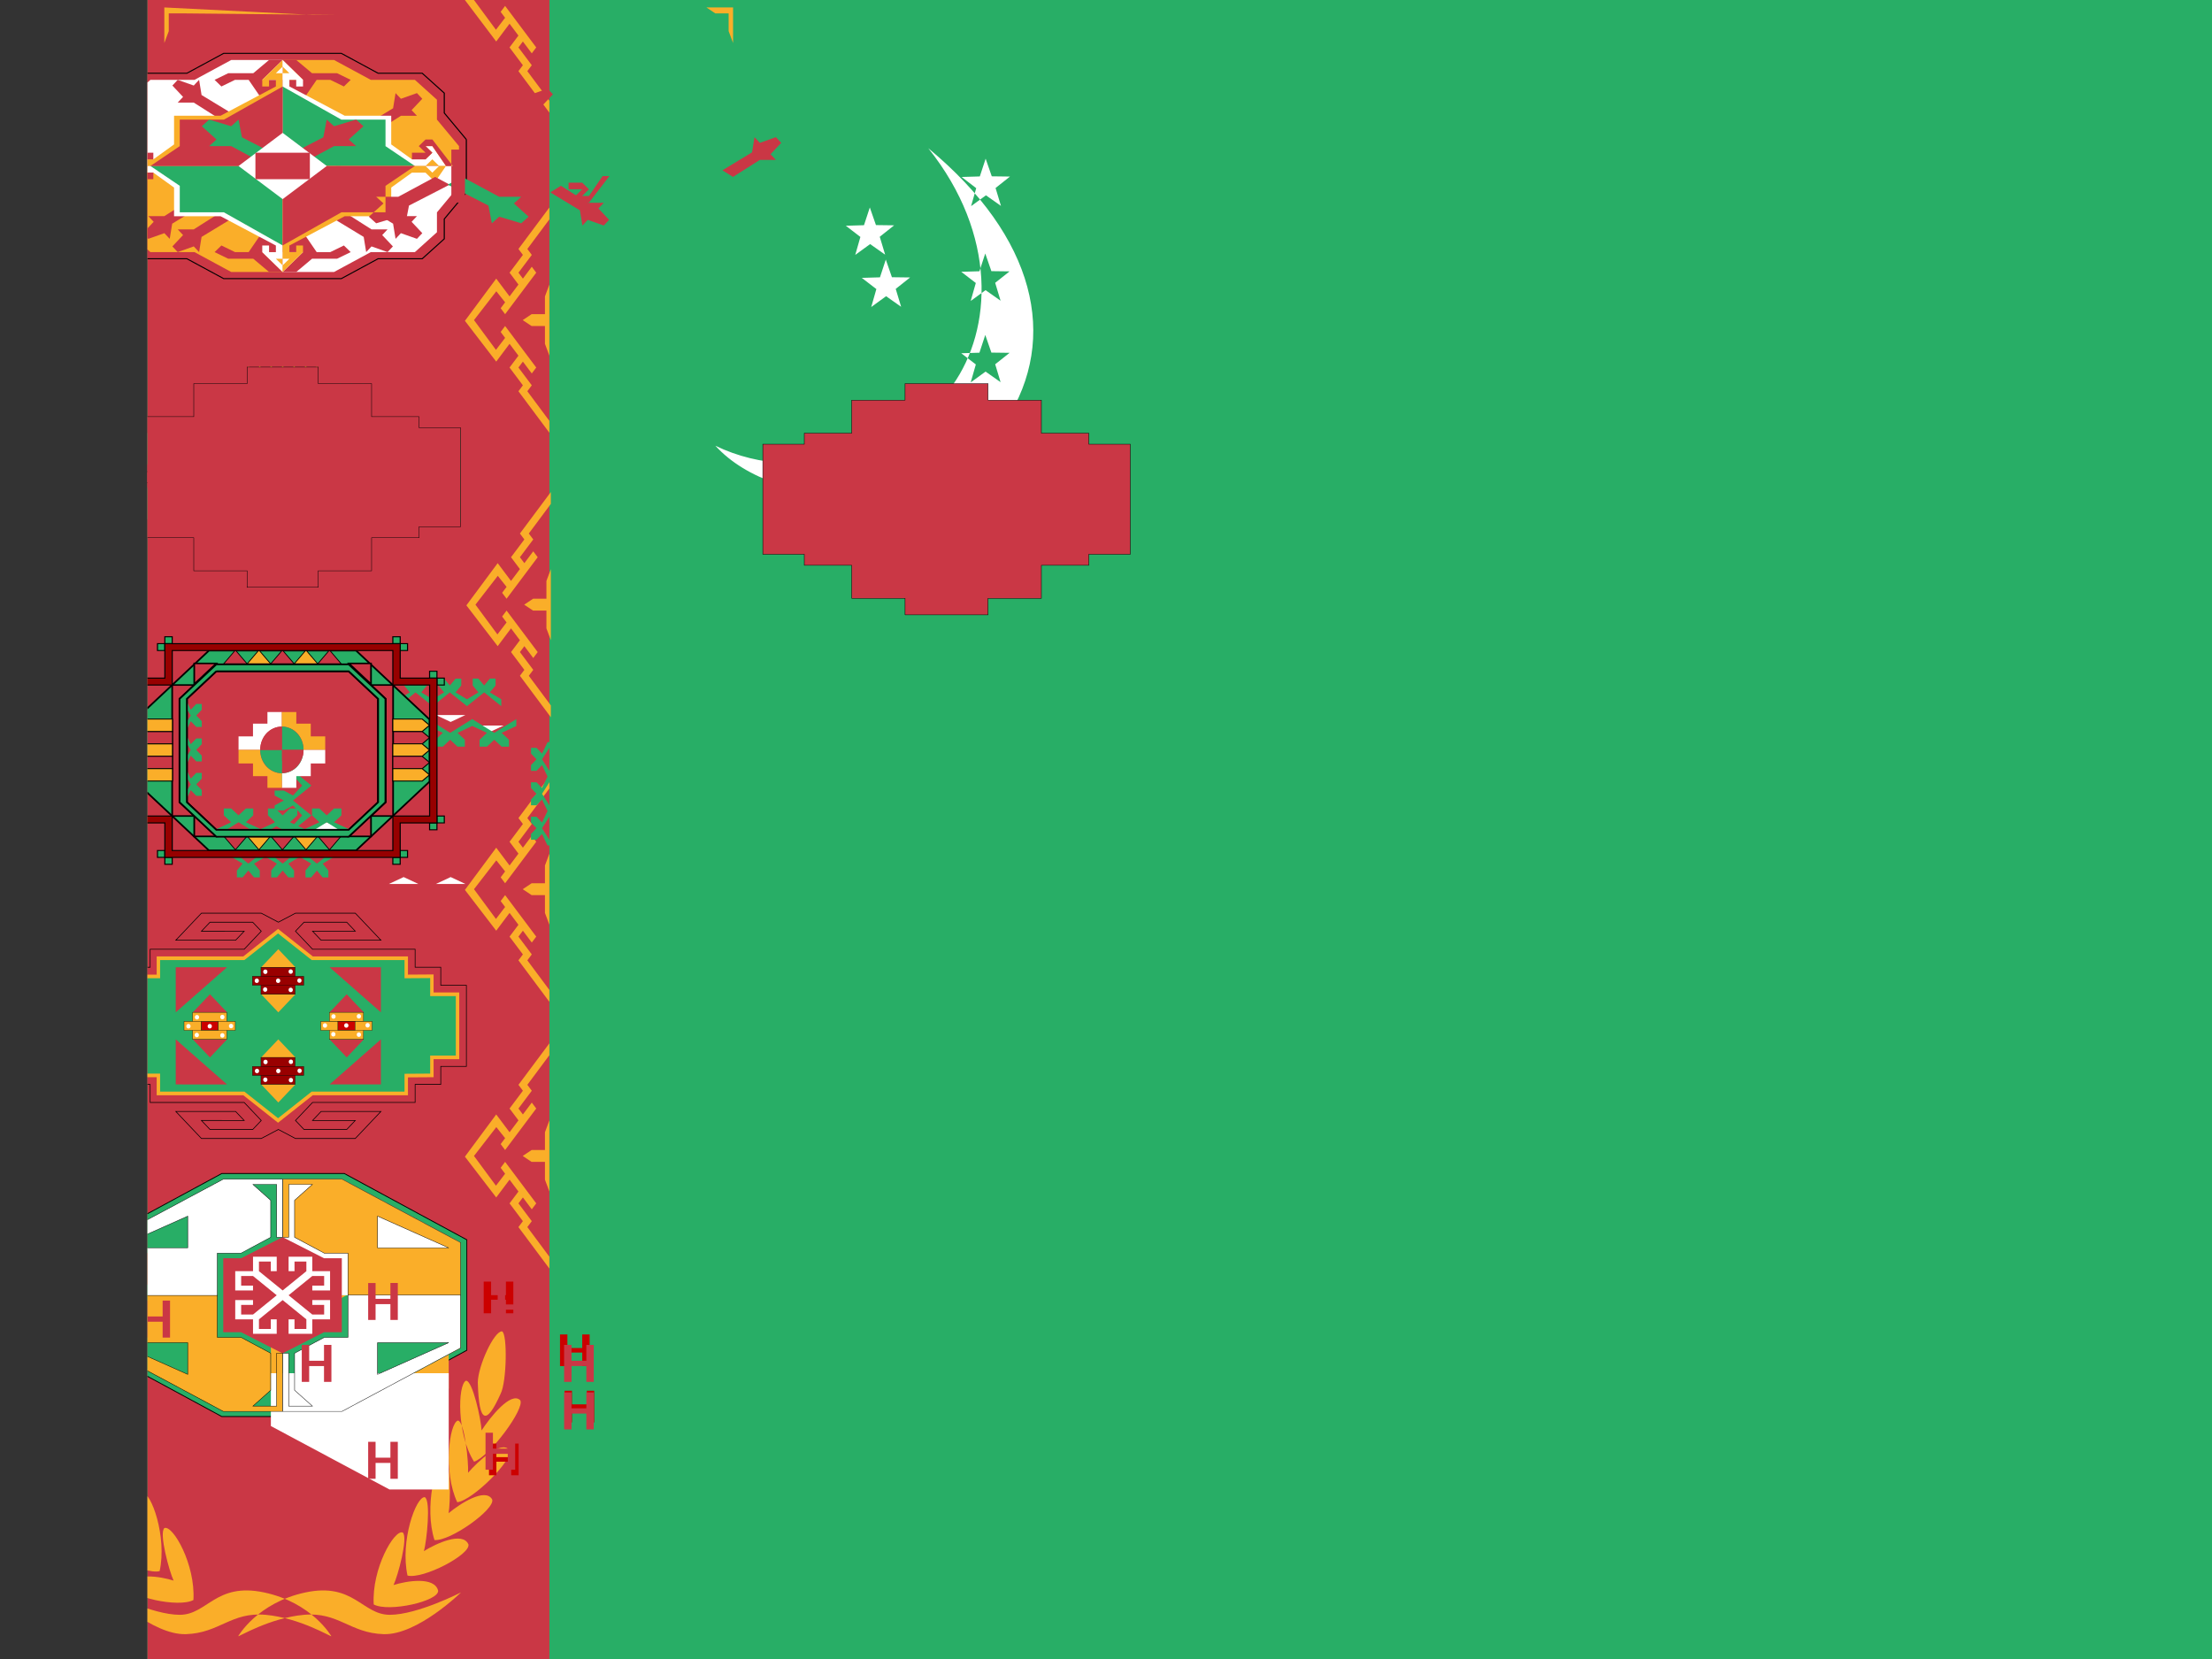 <svg xmlns="http://www.w3.org/2000/svg" height="480" width="640" viewBox="0 0 640 480"><rect x="0" y="0" width="640" height="480" fill="#333333" stroke="none"/><defs><clipPath id="a"><path fill-opacity=".67" d="M42.666 0h682.67v512H42.666z"/></clipPath></defs><g fill-rule="evenodd" clip-path="url(#a)"><path fill="#28ae66" d="M-40 0h720.384v480.256H-40z"/><g fill="#fff"><path d="M206.98 128.97c26.17 12.618 57.332-.06 68.605-17.482 11.56-16.258 12.98-43.558-7.005-68.605 31.02 25.724 37.876 54.885 22.444 78.898-20.584 27.44-66.248 26.646-84.043 7.19zM253.44 65.126l5.265.068-4.167 3.31 1.562 5.177-4.345-3.06-4.303 3.132 1.485-5.2-4.22-3.238 5.262-.157 1.687-5.133zm33.4 36.893l5.268.066-4.168 3.31 1.562 5.177-4.346-3.06-4.302 3.13 1.485-5.198-4.22-3.238 5.26-.157 1.69-5.135zm-.003-23.567l5.266.067-4.168 3.31 1.563 5.178-4.346-3.06-4.303 3.13 1.484-5.2-4.22-3.237 5.262-.156 1.69-5.135zm.113-27.435l5.266.068-4.168 3.31 1.563 5.177-4.345-3.06-4.302 3.13 1.485-5.198-4.22-3.24 5.262-.155 1.688-5.135zM258.06 80.21l5.268.067-4.168 3.308 1.563 5.178-4.346-3.06-4.303 3.13 1.485-5.198-4.22-3.24 5.26-.155 1.69-5.134z"/></g><path fill="#ca3745" d="M4.594 0H158.96v480.24H4.593z"/><g fill="#faae29"><path d="M4.594 125.205v-3.43l6.382-8.576-1.286-1.716 3.86-5.146-1.287-1.714-2.573 3.43-1.287-1.716 9.004-12.006 1.286 1.716-1.285 1.715 2.65 3.465 6.354-8.61-6.46-8.345-2.545 3.198 1.286 1.718-1.285 1.715-9.004-12.007L9.69 77.18l2.573 3.432 1.285-1.716L9.69 73.75l1.286-1.714-6.382-8.576v-3.43l8.955 12.006-1.287 1.714 3.858 5.146-2.57 3.43 2.57 3.43 3.86-5.144 9.056 12.21-9.056 11.802-3.86-5.146-2.57 3.43 2.57 3.43-3.857 5.146 1.285 1.715-8.954 12.005zM4.593 82.328l1.287 3.43v5.145h3.86l2.572 1.715-2.573 1.716H5.88v5.145l-1.287 3.43V82.327z"/></g><g fill="#faae29"><path d="M4.594 207.532v-3.43l6.382-8.576-1.286-1.715 3.86-5.144-1.287-1.715-2.573 3.43-1.287-1.714 9.004-12.007 1.286 1.715-1.285 1.715 2.65 3.465 6.354-8.61-6.46-8.345-2.545 3.2 1.286 1.714-1.285 1.715-9.004-12.007 1.285-1.715 2.573 3.43 1.285-1.715-3.858-5.145 1.286-1.715-6.382-8.576v-3.43l8.955 12.006-1.287 1.715 3.858 5.145-2.57 3.43 2.57 3.43 3.86-5.144 9.056 12.21-9.056 11.8-3.86-5.145-2.57 3.43 2.57 3.43-3.857 5.146 1.285 1.716-8.954 12.006zM4.593 164.655l1.287 3.43v5.145h3.86l2.572 1.716-2.573 1.715H5.88v5.146l-1.287 3.43v-20.58z"/></g><g fill="#faae29"><path d="M4.595 289.86v-3.43l6.382-8.576-1.286-1.714 3.86-5.146-1.287-1.715-2.572 3.428-1.286-1.714 9.004-12.007 1.286 1.716-1.285 1.716 2.65 3.464 6.353-8.61-6.46-8.347-2.545 3.2 1.286 1.715-1.285 1.715-9.005-12.006 1.285-1.714 2.573 3.43 1.286-1.714-3.86-5.146 1.287-1.715-6.382-8.575v-3.43l8.954 12.006-1.287 1.716 3.86 5.146-2.574 3.43 2.572 3.43 3.86-5.146 9.055 12.21-9.056 11.803-3.858-5.147-2.573 3.43 2.572 3.43-3.86 5.147 1.287 1.714-8.955 12.007zM4.594 246.983l1.287 3.43v5.145h3.86l2.573 1.716-2.573 1.714H5.88v5.146l-1.286 3.43v-20.58z"/></g><g fill="#faae29"><path d="M4.595 367.04v-3.43l6.382-8.577-1.286-1.715 3.86-5.146-1.287-1.714-2.572 3.43-1.286-1.716 9.004-12.006 1.286 1.716-1.285 1.715 2.65 3.465 6.353-8.61-6.46-8.346-2.545 3.2 1.286 1.715-1.285 1.716-9.005-12.007 1.285-1.715 2.573 3.43 1.286-1.715-3.86-5.146 1.287-1.714-6.382-8.576v-3.43l8.954 12.006-1.287 1.714 3.86 5.146-2.574 3.43 2.572 3.43 3.86-5.145 9.055 12.21-9.056 11.803-3.858-5.146-2.573 3.43 2.572 3.43-3.86 5.146 1.287 1.715-8.955 12.006zM4.594 324.162l1.287 3.43v5.145h3.86l2.573 1.716-2.573 1.714H5.88v5.146l-1.286 3.43v-20.58z"/></g><g fill="#faae29"><path d="M158.955 125.205v-3.43l-6.38-8.576 1.286-1.716-3.858-5.146 1.285-1.714 2.574 3.43 1.287-1.716-9.005-12.006-1.285 1.716 1.285 1.715-2.65 3.465-6.354-8.61 6.46-8.345 2.544 3.198-1.285 1.718 1.285 1.715 9.005-12.007-1.286-1.715-2.572 3.432-1.286-1.716 3.86-5.146-1.288-1.714 6.38-8.576v-3.43l-8.952 12.006 1.285 1.714-3.858 5.146 2.572 3.43-2.573 3.43-3.86-5.144-9.055 12.21 9.054 11.802 3.86-5.146 2.572 3.43-2.573 3.43 3.858 5.146-1.286 1.715 8.953 12.005zM158.956 82.328l-1.286 3.43v5.145h-3.86l-2.57 1.715 2.57 1.716h3.86v5.145l1.286 3.43V82.327z"/></g><g fill="#faae29"><path d="M159.38 207.532v-3.43l-6.38-8.575 1.287-1.715-3.86-5.145 1.287-1.715 2.573 3.43 1.286-1.715-9.005-12.007-1.285 1.716 1.285 1.715-2.65 3.466-6.354-8.61 6.46-8.345 2.545 3.2-1.288 1.715 1.287 1.715 9.004-12.007-1.287-1.714-2.573 3.43-1.286-1.717 3.86-5.144-1.288-1.716 6.38-8.576v-3.43l-8.952 12.006 1.286 1.715-3.86 5.144 2.574 3.43-2.573 3.43-3.86-5.144-9.054 12.21 9.056 11.802 3.86-5.146 2.572 3.43-2.573 3.43 3.86 5.146-1.287 1.715 8.953 12.006zM159.382 164.657l-1.286 3.43v5.144h-3.86l-2.572 1.717 2.573 1.715h3.86v5.145l1.285 3.43v-20.58z"/></g><g fill="#faae29"><path d="M158.955 289.86v-3.43l-6.38-8.576 1.286-1.714-3.858-5.146 1.285-1.715 2.574 3.428 1.287-1.714-9.005-12.007-1.285 1.716 1.285 1.716-2.65 3.464-6.354-8.61 6.46-8.347 2.544 3.2-1.285 1.715 1.285 1.715 9.005-12.006-1.286-1.714-2.572 3.43-1.286-1.714 3.86-5.146-1.288-1.715 6.38-8.575v-3.43l-8.952 12.006 1.285 1.716-3.858 5.146 2.572 3.43-2.573 3.43-3.86-5.146-9.055 12.21 9.054 11.803 3.86-5.147 2.572 3.43-2.573 3.43 3.858 5.147-1.286 1.714 8.953 12.007zM158.956 246.983l-1.286 3.43v5.145h-3.86l-2.57 1.716 2.57 1.714h3.86v5.146l1.286 3.43v-20.58z"/></g><g fill="#faae29"><path d="M158.955 367.04v-3.43l-6.38-8.577 1.286-1.715-3.858-5.146 1.285-1.714 2.574 3.43 1.287-1.716-9.005-12.006-1.285 1.716 1.285 1.715-2.65 3.465-6.354-8.61 6.46-8.346 2.544 3.2-1.285 1.715 1.285 1.716 9.005-12.007-1.286-1.715-2.572 3.43-1.286-1.715 3.86-5.146-1.288-1.714 6.38-8.576v-3.43l-8.952 12.006 1.285 1.714-3.858 5.146 2.572 3.43-2.573 3.43-3.86-5.145-9.055 12.21 9.054 11.803 3.86-5.146 2.572 3.43-2.573 3.43 3.858 5.146-1.286 1.715 8.953 12.006zM158.956 324.162l-1.286 3.43v5.145h-3.86l-2.57 1.716 2.57 1.714h3.86v5.146l1.286 3.43v-20.58z"/></g><path d="M4.597 32.586v-3.43l6.38-8.575-1.285-1.714 3.86-5.146-1.287-1.714-2.573 3.43-1.286-1.715L17.41 1.716l1.286 1.715-1.285 1.716 2.652 3.465L26.415 0h2.624l-9.057 12.006-3.86-5.145-2.572 3.43 2.574 3.43-3.86 5.147 1.287 1.715-8.953 12.006zM90.493 4.308h7.72L52.69 3.87h-3.86v5.145l-1.286 3.43V2.156zM158.953 32.586v-3.43l-6.382-8.575 1.288-1.714-3.86-5.146 1.287-1.715 2.573 3.43 1.286-1.715-9.004-12.006-1.286 1.715 1.286 1.715-2.652 3.465L137.136 0h-2.625l9.057 12.006 3.86-5.145 2.57 3.43-2.57 3.43 3.858 5.147-1.287 1.715 8.955 12.006zm53.15-30.432h-7.718l2.572 1.715h3.86v5.144l1.286 3.43V2.155zM68.922 473.402s5.538-9.723 19.494-12.67c13.956-2.947 16.393 6.482 24.367 6.482 7.975 0 20.603-6.482 20.603-6.482s-12.628 12.376-22.375 12.08c-9.745-.294-13.07-6.48-23.037-5.597-9.97.884-19.05 6.482-19.05 6.187zM95.865 473.402s-5.538-9.723-19.495-12.67c-13.955-2.947-16.392 6.482-24.367 6.482-7.975 0-20.602-6.482-20.602-6.482s12.628 12.376 22.375 12.08c9.747-.294 13.07-6.48 23.038-5.597 9.97.884 19.05 6.482 19.05 6.187z" fill="#faae29"/><g fill="#faae29"><path d="M50.23 457.316c-1.23-2.573-4.302-13.798-2.664-15.2 2.458-.935 9.01 10.523 8.397 20.813-4.3 2.338-18.84-.937-18.636-3.978 1.024-4.21 9.216-2.804 12.902-1.636zM41.44 447.506c-.803-2.856-2.07-14.684-.25-15.607 2.55-.24 7.187 12.777 4.993 22.676-4.57 1.104-18.29-6.1-17.62-9.02 1.655-3.836 9.452-.21 12.878 1.95zM34.3 436.53c-.543-2.963-.75-14.908 1.14-15.536 2.553.167 6 13.824 2.94 23.307-4.636.374-17.617-8.952-16.692-11.743 1.983-3.55 9.404 1.288 12.613 3.972zM28.67 424.84c-.192-3.038.992-14.882 2.932-15.112 2.503.692 4.32 14.897.195 23.633-4.623-.588-16.364-12.484-15.125-15.05 2.372-3.097 9.14 3.215 12 6.53zM24.756 412.596c.136-3.045 2.584-14.54 4.527-14.394 2.403 1.164 2.672 15.57-2.35 23.424-4.513-1.468-14.85-15.49-13.35-17.792 2.682-2.608 8.7 4.933 11.173 8.762zM25.848 398.663c-.332 12.192-2.548 12.335-6.594 3.323-1.79-3.404-2.01-17.544-.397-18.07 2.332-.05 6.928 10.035 6.992 14.747z"/></g><g fill="#faae29"><path d="M113.864 458.6c1.23-2.573 4.3-13.8 2.662-15.2-2.458-.936-9.01 10.524-8.397 20.813 4.3 2.338 18.84-.936 18.636-3.977-1.024-4.21-9.216-2.805-12.902-1.637zM122.65 448.79c.805-2.856 2.073-14.685.253-15.607-2.55-.238-7.187 12.778-4.994 22.677 4.57 1.104 18.29-6.1 17.62-9.02-1.655-3.837-9.453-.21-12.88 1.95zM129.79 437.813c.545-2.962.752-14.907-1.138-15.535-2.553.166-6 13.824-2.94 23.306 4.636.373 17.618-8.952 16.692-11.744-1.983-3.548-9.403 1.288-12.613 3.973zM135.42 426.124c.195-3.04-.99-14.882-2.93-15.112-2.502.692-4.32 14.897-.195 23.632 4.624-.59 16.364-12.485 15.125-15.05-2.37-3.097-9.14 3.214-12 6.53zM139.336 413.88c-.135-3.044-2.583-14.54-4.528-14.394-2.4 1.163-2.67 15.57 2.353 23.424 4.513-1.468 14.85-15.49 13.348-17.792-2.68-2.61-8.7 4.932-11.172 8.76zM138.244 399.947c.332 12.192 2.55 12.335 6.594 3.323 1.79-3.405 2.01-17.544.397-18.07-2.33-.05-6.927 10.034-6.99 14.747z"/></g><g transform="matrix(.938 0 0 1.187 136.603 -72.259)"><path d="M-3.543 290.55h-5.315v3.543h-5.315v3.543h-21.26l-3.543 3.544 1.77 1.77h8.86l1.77-1.77h-8.857l1.772-1.772h12.4l-5.314 5.315h-12.402l-3.544-1.772-3.543 1.772h-12.402l-5.315-5.316 12.402.002 1.77 1.772-8.857-.002 1.772 1.773h8.858l1.772-1.77-3.544-3.544h-19.488v-3.543h-5.315v-3.543h-5.315v-15.945h5.315v-3.543h5.315v-3.543h19.488l3.544-3.545-1.772-1.77h-8.858l-1.772 1.772 8.858-.002-1.77 1.772-12.403.002 5.315-5.318h12.402l3.543 1.772 3.544-1.772h12.402l5.315 5.315h-12.4l-1.773-1.772h8.858l-1.772-1.77h-8.858l-1.77 1.77 3.542 3.544h21.26v3.542h5.315v3.543h5.315v15.945z" transform="matrix(1.488 0 0 1.24 3.502 -39.474)" stroke="#000" stroke-width=".133" fill="#ca3745"/><path d="M375.59 499.67v24.803h10.63v7.02h10.63v7.086h35.432l14.174 10.63 14.173-10.63h38.975v-7.02l10.63-.068v-7.087h10.63v-24.803h-10.63v-7.086l-10.63.068v-7.155H460.63l-14.174-10.63-14.174 10.63H396.85v7.154h-10.63v7.086h-10.63z" transform="matrix(.744 0 0 .62 -392.03 -6.521)" stroke="#faae29" stroke-width="1.422" fill="#28ae66"/><path d="M-75.6 296.644l-15.822 10.984v-10.984H-75.6zm31.63 0l15.822 10.985v-10.986H-43.97zm-31.63 28.564l-15.822-10.984v10.984H-75.6zm31.635 0l15.82-10.985v10.985h-15.82zm5.276-21.975l-5.272 4.394h10.547l-5.274-4.394zm-42.187 0l-5.273 4.394h10.547l-5.274-4.394zm0 15.39l-5.273-4.395h10.547l-5.274 4.394zm42.19 0l-5.273-4.395h10.547l-5.274 4.394z" fill="#ca3745"/><path d="M-59.787 329.602l-5.273-4.394h10.547l-5.274 4.394zm0-21.97l-5.273-4.394h10.547l-5.274 4.394zm0-15.383l-5.273 4.393h10.547l-5.274-4.394zm0 21.967l-5.273 4.394h10.547l-5.274-4.393z" fill="#faae29"/><path transform="matrix(.744 0 0 .62 -392.03 -6.521)" stroke="#000" stroke-width=".133" fill="#faae29" d="M467.72 506.69h14.173v3.543H467.72z"/><path transform="matrix(.744 0 0 .62 -392.03 -6.521)" stroke="#000" stroke-width=".133" fill="#c00" d="M414.57 510.24h7.087v3.543h-7.087zm56.69 0h7.087v3.543h-7.087z"/><path transform="matrix(.744 0 0 .62 -392.03 -6.521)" stroke="#000" stroke-width=".133" fill="#900" d="M439.37 488.98h14.173v3.543H439.37zm0 7.08h14.173v3.543H439.37zM435.83 492.52h21.26v3.543h-21.26zm3.54 31.89h14.173v3.543H439.37zm0 7.09h14.173v3.543H439.37zM435.83 527.95h21.26v3.543h-21.26z"/><path transform="matrix(.744 0 0 .62 -392.03 -6.521)" stroke="#000" stroke-width=".133" fill="#faae29" d="M467.72 513.78h14.173v3.543H467.72zm-56.7-7.09h14.173v3.543H411.02zm0 7.09h14.173v3.543H411.02zM407.48 510.24h7.087v3.543h-7.087zm14.17 0h7.087v3.543h-7.087zm42.52 0h7.087v3.543h-7.087zm14.18 0h7.087v3.543h-7.087z"/><ellipse fill="#fff" transform="matrix(.744 0 0 .62 -374.14 -38.912)" cx="413.68" rx=".886" cy="581.99" ry=".886"/><ellipse fill="#fff" transform="matrix(.744 0 0 .62 -367.57 -38.912)" cx="413.68" rx=".886" cy="581.99" ry=".886"/><ellipse fill="#fff" transform="matrix(.744 0 0 .62 -361 -38.958)" cx="413.68" rx=".886" cy="581.99" ry=".886"/><ellipse fill="#fff" transform="matrix(.744 0 0 .62 -371.51 -41.102)" cx="413.68" rx=".886" cy="581.99" ry=".886"/><ellipse fill="#fff" transform="matrix(.744 0 0 .62 -363.68 -41.148)" cx="413.68" rx=".886" cy="581.99" ry=".886"/><ellipse fill="#fff" transform="matrix(.744 0 0 .62 -371.57 -36.768)" cx="413.68" rx=".886" cy="581.99" ry=".886"/><ellipse fill="#fff" transform="matrix(.744 0 0 .62 -363.68 -36.677)" cx="413.68" rx=".886" cy="581.99" ry=".886"/><ellipse fill="#fff" transform="matrix(.744 0 0 .62 -353.17 -49.999)" cx="413.68" rx=".886" cy="581.99" ry=".886"/><ellipse fill="#fff" transform="matrix(.744 0 0 .62 -346.59 -49.999)" cx="413.68" rx=".886" cy="581.99" ry=".886"/><ellipse fill="#fff" transform="matrix(.744 0 0 .62 -340.02 -50.045)" cx="413.68" rx=".886" cy="581.99" ry=".886"/><ellipse fill="#fff" transform="matrix(.744 0 0 .62 -350.54 -52.189)" cx="413.68" rx=".886" cy="581.99" ry=".886"/><ellipse fill="#fff" transform="matrix(.744 0 0 .62 -342.71 -52.235)" cx="413.68" rx=".886" cy="581.99" ry=".886"/><ellipse fill="#fff" transform="matrix(.744 0 0 .62 -350.59 -47.855)" cx="413.68" rx=".886" cy="581.99" ry=".886"/><ellipse fill="#fff" transform="matrix(.744 0 0 .62 -342.71 -47.764)" cx="413.68" rx=".886" cy="581.99" ry=".886"/><ellipse fill="#fff" transform="matrix(.744 0 0 .62 -374.2 -60.904)" cx="413.68" rx=".886" cy="581.99" ry=".886"/><ellipse fill="#fff" transform="matrix(.744 0 0 .62 -367.62 -60.904)" cx="413.68" rx=".886" cy="581.99" ry=".886"/><ellipse fill="#fff" transform="matrix(.744 0 0 .62 -361.05 -60.949)" cx="413.68" rx=".886" cy="581.99" ry=".886"/><ellipse fill="#fff" transform="matrix(.744 0 0 .62 -371.57 -63.094)" cx="413.68" rx=".886" cy="581.99" ry=".886"/><ellipse fill="#fff" transform="matrix(.744 0 0 .62 -363.74 -63.139)" cx="413.68" rx=".886" cy="581.99" ry=".886"/><ellipse fill="#fff" transform="matrix(.744 0 0 .62 -371.62 -58.759)" cx="413.68" rx=".886" cy="581.99" ry=".886"/><ellipse fill="#fff" transform="matrix(.744 0 0 .62 -363.74 -58.668)" cx="413.68" rx=".886" cy="581.99" ry=".886"/><ellipse fill="#fff" transform="matrix(.744 0 0 .62 -395.28 -49.817)" cx="413.68" rx=".886" cy="581.99" ry=".886"/><ellipse fill="#fff" transform="matrix(.744 0 0 .62 -388.71 -49.817)" cx="413.68" rx=".886" cy="581.99" ry=".886"/><ellipse fill="#fff" transform="matrix(.744 0 0 .62 -382.14 -49.862)" cx="413.68" rx=".886" cy="581.99" ry=".886"/><ellipse fill="#fff" transform="matrix(.744 0 0 .62 -392.65 -52.007)" cx="413.68" rx=".886" cy="581.99" ry=".886"/><ellipse fill="#fff" transform="matrix(.744 0 0 .62 -384.82 -52.052)" cx="413.68" rx=".886" cy="581.99" ry=".886"/><ellipse fill="#fff" transform="matrix(.744 0 0 .62 -392.71 -47.672)" cx="413.68" rx=".886" cy="581.99" ry=".886"/><ellipse fill="#fff" transform="matrix(.744 0 0 .62 -384.82 -47.581)" cx="413.68" rx=".886" cy="581.99" ry=".886"/></g><path d="M90.284 239.898l4.253-1.993 4.254 1.993h-8.506zm35.85 15.857l4.254-1.993 4.253 1.993h-8.506zm-13.604 0l4.254-1.993 4.253 1.993h-8.507zm24.678-45.84l4.254 1.993 4.254-1.993h-8.508zm-11.074-3.03l4.254 1.993 4.253-1.993h-8.506zm-13.604 0l4.254 1.993 4.253-1.993h-8.507z" fill="#fff"/><path d="M86.738 245.88l-4.962 3.987-4.964-3.986-4.962 3.987-4.962-3.986v1.993l3.307 1.995-1.653 1.993v1.994h1.653l1.655-1.993 1.654 1.994h1.654v-1.993l-1.654-1.992 3.308-1.994 3.31 1.994-1.655 1.993v1.994h1.654l1.655-1.993 1.654 1.994h1.653v-1.993l-1.654-1.992 3.308-1.994 3.308 1.993-1.654 1.994v1.994h1.654l1.654-1.993 1.655 1.994h1.654v-1.993l-1.655-1.993 3.308-1.994v-1.992l-4.962 3.987-4.962-3.986zm48.378-41.562l-4.962-3.986-4.964 3.986-4.962-3.986-4.962 3.986v-1.992l3.308-1.995-1.654-1.99v-1.995h1.654l1.654 1.994 1.654-1.995h1.654v1.994l-1.654 1.99 3.308 1.995 3.31-1.994-1.655-1.99v-1.995h1.654l1.653 1.994 1.654-1.995h1.654v1.994l-1.653 1.99 3.31 1.995 3.307-1.993-1.654-1.993v-1.995h1.654l1.655 1.994 1.653-1.995h1.654v1.994l-1.654 1.992 3.308 1.994v1.992l-4.96-3.986-4.964 3.986zm37.587 29.406l5.317-4.32-5.318-4.318 5.318-4.32-5.318-4.317h2.658l2.66 2.878 2.657-1.44h2.66v1.44l-2.66 1.44 2.66 1.44v1.44h-2.66l-2.657-1.44-2.66 2.88 2.66 2.878 2.657-1.44h2.66v1.44l-2.66 1.44 2.66 1.44v1.44h-2.66l-2.657-1.44-2.66 2.88 2.658 2.878 2.66-1.44h2.658v1.44l-2.66 1.44 2.66 1.44v1.44h-2.66l-2.658-1.44-2.658 2.88h-2.657l5.315-4.32-5.315-4.32zm-82.61 2.196l-5.317-4.32 5.318-4.318-5.318-4.32 5.318-4.317h-2.658l-2.66 2.88-2.657-1.44h-2.66v1.44l2.66 1.438-2.66 1.44v1.44h2.66l2.656-1.44 2.66 2.88-2.66 2.88-2.657-1.44h-2.66v1.44l2.66 1.438-2.66 1.44v1.44h2.66l2.656-1.44 2.66 2.88-2.658 2.88-2.66-1.44h-2.66v1.44l2.66 1.44-2.66 1.44v1.44h2.66l2.66-1.44 2.658 2.88h2.658l-5.316-4.32 5.316-4.32z" fill="#28ae66"/><path transform="matrix(1.201 0 0 1.126 158.34 -5.284)" stroke="#000" stroke-width=".267" fill="#28ae66" d="M-26.575 214.37h1.772v1.772h-1.772zM-28.346 216.14h1.772v1.772h-1.772zm-8.86 8.86h1.773v1.772h-1.772zm1.773-1.77h1.772v1.772h-1.773zm-58.465 0h1.772v1.772h-1.772zm-8.862-8.86h1.772v1.772h-1.772zm1.78 1.77h1.772v1.772h-1.772zm0-38.97h1.772v1.772h-1.772zm-1.78 1.77h1.772v1.772h-1.772zm10.634-10.63h1.772v1.772h-1.772zM-93.898 170.08h1.772v1.772h-1.772zm56.693-1.77h1.772v1.772h-1.772zm1.772 1.77h1.772v1.772h-1.773zm7.087 7.09h1.772v1.772h-1.772zM-26.575 178.94h1.772v1.772h-1.772zM-92.125 225h1.77v1.772h-1.77z"/><path d="M75.287 216.973h-6.27v-3.92l4.18.003v-3.674h4.18v-3.373h4.18v4.215c-3.46 0-6.27 2.858-6.27 6.748z" fill="#fff"/><path d="M87.825 216.973h6.27v-3.92l-4.18.003v-3.674h-4.18v-3.373h-4.18v4.215c3.46 0 6.27 2.858 6.27 6.748z" fill="#faae29"/><path d="M87.825 216.973h6.27v3.918h-4.18v3.672h-4.18v3.374h-4.18v-4.217c3.46 0 6.27-2.858 6.27-6.747z" fill="#fff"/><path d="M75.287 216.973h-6.27v3.918h4.18v3.672h4.18v3.374h4.18v-4.217c-3.46 0-6.27-2.858-6.27-6.747z" fill="#faae29"/><path d="M87.824 216.975h-6.27v-6.747c3.462 0 6.27 3.023 6.27 6.747z" fill="#28ae66"/><path d="M87.824 216.97h-6.27v6.746c3.462 0 6.27-3.022 6.27-6.746z" fill="#ca3745"/><path d="M75.288 216.97h6.27v6.746c-3.462 0-6.27-3.022-6.27-6.746z" fill="#28ae66"/><path d="M75.288 216.975h6.27v-6.747c-3.462 0-6.27 3.023-6.27 6.747z" fill="#ca3745"/><path d="M88.156 241.888l-6.38-3.988-6.38 3.987-6.38-3.987-6.38 3.987v-1.993l4.253-1.994-2.13-1.993v-1.993h2.13l2.125 1.993 2.127-1.993h2.127v1.993L71.14 237.9l4.254 1.993 4.253-1.993-2.128-1.993v-1.993h2.127l2.126 1.993 2.126-1.993h2.128v1.993l-2.128 1.993 4.254 1.993 4.254-1.992-2.126-1.993v-1.993h2.126l2.126 1.993 2.127-1.993h2.127v1.993l-2.127 1.994 4.254 1.994v1.994l-6.38-3.987-6.38 3.988zm48.47-33.838l-6.38 3.987-6.38-3.987-6.38 3.987-6.38-3.987v1.993l4.254 1.995-2.128 1.992v1.994h2.128l2.126-1.994 2.127 1.994h2.127v-1.994l-2.127-1.992 4.253-1.994 4.254 1.994-2.127 1.992v1.994h2.127l2.127-1.994 2.126 1.994h2.128v-1.994l-2.127-1.992 4.254-1.994 4.254 1.993-2.126 1.993v1.994h2.127l2.127-1.994 2.127 1.994h2.127v-1.994l-2.126-1.993 4.254-1.994v-1.993l-6.38 3.987-6.38-3.987zm23.39 26.6l-3.19-4.983 3.19-4.984-3.19-4.984 3.19-4.983h-1.595l-1.595 3.322-1.595-1.663h-1.595v1.662l1.594 1.66-1.595 1.66v1.662h1.594l1.594-1.66 1.596 3.32-1.595 3.323-1.595-1.66h-1.595v1.66l1.594 1.662-1.595 1.66v1.662h1.594l1.594-1.662 1.596 3.322-1.594 3.323-1.596-1.662h-1.595v1.663l1.594 1.66-1.595 1.66v1.663h1.594l1.596-1.66 1.594 3.32h1.595l-3.19-4.982 3.19-4.984z" fill="#28ae66"/><path d="M-100.98 177.17l-7.087 7.086v26.575l7.087 7.088h31.89l7.086-7.087v-26.574l-7.087-7.086h-31.89zm-1.772-5.316l-17.717 17.716v15.945l17.718 17.717h35.433l17.717-17.717V189.57l-17.716-17.716h-35.432z" transform="matrix(1.201 0 0 1.126 183.863 -5.283)" stroke="#000" stroke-width=".427" fill="#28ae66"/><path d="M-93.898 147.05l3.543 5.315 3.544-5.315H-93.9z" transform="matrix(.961 0 0 .75 161.743 131.597)" stroke="#000" stroke-width=".267" fill="#faae29"/><path d="M-93.898 147.05l3.543 5.315 3.544-5.315H-93.9z" transform="matrix(.961 0 0 -.75 161.743 302.359)" stroke="#000" stroke-width=".267" fill="#faae29"/><path d="M-93.898 147.05l3.543 5.315 3.544-5.315H-93.9z" transform="matrix(.961 0 0 -.75 175.355 302.359)" stroke="#000" stroke-width=".267" fill="#faae29"/><path d="M-93.898 147.05l3.543 5.315 3.544-5.315H-93.9z" transform="matrix(.961 0 0 .75 175.355 131.597)" stroke="#000" stroke-width=".267" fill="#faae29"/><path d="M-93.898 147.05l3.543 5.315 3.544-5.315H-93.9z" transform="matrix(.961 0 0 -.75 154.938 302.359)" stroke="#000" stroke-width=".267" fill="#ca3745"/><path d="M-93.898 147.05l3.543 5.315 3.544-5.315H-93.9z" transform="matrix(.961 0 0 -.75 168.549 302.359)" stroke="#000" stroke-width=".267" fill="#ca3745"/><path d="M-93.898 147.05l3.543 5.315 3.544-5.315H-93.9z" transform="matrix(.961 0 0 -.75 182.161 302.359)" stroke="#000" stroke-width=".267" fill="#ca3745"/><path d="M-104.53 180.71l3.544-3.544h-3.544v3.544z" transform="matrix(1.801 0 0 -1.687 244.46 540.877)" stroke="#000" stroke-width=".267" fill="#ca3745"/><path d="M52.003 221.955l3.19-4.983-3.19-4.984 3.19-4.984-3.19-4.982h1.594l1.597 3.322 1.594-1.662h1.595v1.662l-1.595 1.66 1.595 1.662v1.66h-1.595l-1.594-1.66-1.596 3.322 1.595 3.322 1.595-1.66h1.595v1.66l-1.595 1.662 1.595 1.66v1.662h-1.595l-1.594-1.66-1.596 3.32 1.595 3.324 1.595-1.662h1.595v1.662l-1.595 1.66 1.595 1.66v1.663h-1.595l-1.595-1.66-1.596 3.322h-1.594l3.19-4.983-3.19-4.985z" fill="#28ae66"/><path d="M-76.18 154.13h7.086l1.77 1.772-1.77 1.77h-7.087v-3.542z" transform="matrix(1.201 0 0 1.013 205.13 55.511)" stroke="#000" stroke-width=".267" fill="#ca3745"/><path d="M-99.213 180.71l-3.543 3.544v26.575l3.543 3.542h-5.316l.002-33.662h5.315z" transform="matrix(1.201 0 0 1.126 175.355 -5.283)" stroke="#000" stroke-width=".4" fill="#ca3745"/><path d="M-93.898 147.05l3.543 5.315 3.544-5.315H-93.9z" transform="matrix(.961 0 0 .75 154.938 131.597)" stroke="#000" stroke-width=".267" fill="#ca3745"/><path d="M-93.898 147.05l3.543 5.315 3.544-5.315H-93.9z" transform="matrix(.961 0 0 .75 168.549 131.597)" stroke="#000" stroke-width=".267" fill="#ca3745"/><path d="M-93.898 147.05l3.543 5.315 3.544-5.315H-93.9z" transform="matrix(.961 0 0 .75 182.161 131.597)" stroke="#000" stroke-width=".267" fill="#ca3745"/><path d="M-99.212 180.71l-3.544 3.544v26.575l3.544 3.542h-5.315V180.71h5.315z" transform="matrix(-1.201 0 0 1.126 -11.799 -5.283)" stroke="#000" stroke-width=".4" fill="#ca3745"/><path d="M-104.53 180.71l3.544-3.544h-3.544v3.544z" transform="matrix(-1.801 0 0 -1.687 -80.913 540.877)" stroke="#000" stroke-width=".267" fill="#ca3745"/><path d="M-104.53 180.71l3.544-3.544h-3.544v3.544z" transform="matrix(-1.801 0 0 1.687 -80.913 -106.925)" stroke="#000" stroke-width=".267" fill="#ca3745"/><path d="M-104.53 180.71l3.544-3.544h-3.544v3.544z" transform="matrix(1.801 0 0 1.687 244.46 -106.925)" stroke="#000" stroke-width=".267" fill="#ca3745"/><path d="M-100.98 177.17l-7.087 7.086v26.575l7.087 7.088h31.89l7.086-7.087v-26.574l-7.087-7.086h-31.89zm0-1.773l-8.86 8.858v26.575l8.86 8.858h31.89l8.857-8.858v-26.575l-8.86-8.858h-31.888z" transform="matrix(1.201 0 0 1.126 183.863 -5.283)" stroke="#000" stroke-width=".427" fill="#28ae66"/><path d="M-76.18 154.13h7.086l1.77 1.772-1.77 1.77h-7.087v-3.542z" transform="matrix(1.201 0 0 1.013 205.129 59.086)" stroke="#000" stroke-width=".267" fill="#faae29"/><path d="M-76.18 154.13h7.086l1.77 1.772-1.77 1.77h-7.087v-3.542z" transform="matrix(1.201 0 0 1.013 205.13 62.687)" stroke="#000" stroke-width=".267" fill="#ca3745"/><path d="M-76.18 154.13h7.086l1.77 1.772-1.77 1.77h-7.087v-3.542z" transform="matrix(1.201 0 0 1.013 205.13 66.262)" stroke="#000" stroke-width=".267" fill="#faae29"/><path d="M-76.18 154.13h7.086l1.77 1.772-1.77 1.77h-7.087v-3.542z" transform="matrix(1.201 0 0 1.013 205.13 51.91)" stroke="#000" stroke-width=".267" fill="#faae29"/><path d="M-76.18 154.13h7.086l1.77 1.772-1.77 1.77h-7.087v-3.542z" transform="matrix(-1.201 0 0 1.013 -41.578 55.511)" stroke="#000" stroke-width=".267" fill="#ca3745"/><path d="M-76.18 154.13h7.086l1.77 1.772-1.77 1.77h-7.087v-3.542z" transform="matrix(-1.201 0 0 1.013 -41.578 59.087)" stroke="#000" stroke-width=".267" fill="#faae29"/><path d="M-76.18 154.13h7.086l1.77 1.772-1.77 1.77h-7.087v-3.542z" transform="matrix(-1.201 0 0 1.013 -41.578 62.687)" stroke="#000" stroke-width=".267" fill="#ca3745"/><path d="M-76.18 154.13h7.086l1.77 1.772-1.77 1.77h-7.087v-3.542z" transform="matrix(-1.201 0 0 1.013 -41.578 66.263)" stroke="#000" stroke-width=".267" fill="#faae29"/><path d="M-76.18 154.13h7.086l1.77 1.772-1.77 1.77h-7.087v-3.542z" transform="matrix(-1.201 0 0 1.013 -41.578 51.912)" stroke="#000" stroke-width=".267" fill="#faae29"/><path d="M-100.98 178.94v37.205h8.858v8.858h56.693v-8.858h8.86V178.94h-8.86v-8.858H-92.12v8.858h-8.858zm1.77 1.772v33.66h8.86v8.86h53.15v-8.86h8.858v-33.66H-37.2v-8.86h-53.15v8.86h-8.86z" transform="matrix(1.201 0 0 1.126 158.34 -5.284)" stroke="#000" stroke-width=".267" fill="#970000"/><path d="M-28.347 69.094l-5.315-7.087v-5.315l-5.315-5.314h-10.63l-8.858-5.315H-86.81l-8.86 5.315h-10.63l-5.315 5.315v5.315l-5.315 7.086v14.173l5.315 7.087v5.315l5.315 5.314h10.63l8.86 5.315h28.345l8.858-5.317h10.63l5.315-5.314v-5.316l5.315-7.087V69.093z" transform="matrix(1.201 0 0 1.082 168.972 -34.403)" stroke="#000" stroke-width=".267" fill="#ca3745"/><path d="M30.75 48.025v5.75l6.38 7.667v5.75l6.38 5.75h12.762l10.634 5.752h14.888l-.002-30.67h-51.04z" fill="#faae29"/><path d="M63.827 61.437l-7.767 4.93h-4.64l1.547 1.642-3.093 3.286 1.545 1.642 4.64-1.642 1.546 1.642.715-4.39 8.566-5.196-3.058-1.915zM55.324 57.604l-7.767 4.93h-4.64l1.547 1.64-3.093 3.288 1.546 1.643 4.64-1.643 1.547 1.643.715-4.39 8.566-5.197-3.06-1.914zm42.044-3.856l-7.768 4.93h-4.64l1.548 1.64-3.093 3.288 1.546 1.643 4.64-1.644 1.548 1.643.714-4.39 8.566-5.198-3.058-1.914z" fill="#ca3745"/><path d="M132.802 48.025v-5.75l-6.38-7.668v-5.75l-6.38-5.75h-12.76l-10.635-5.75H81.76v30.668h51.042z" fill="#faae29"/><path d="M81.78 78.693h-3.937l-4.568-3.834h-7.247l-3.94-1.918 1.97-1.917L68 72.942h3.937l3.938-5.75 5.908 1.916v3.834h-5.907l5.908 5.75z" fill="#ca3745"/><path d="M30.75 48.025v-5.75l6.38-7.668v-5.75l6.38-5.75h12.762l10.634-5.75h14.888l-.002 30.668h-51.04z" fill="#fff"/><path d="M81.78 17.352h-3.937l-4.568 3.834h-7.247l-3.94 1.916 1.97 1.917L68 23.1h3.937l3.938 5.75 5.908-1.916v-3.833h-5.907l5.908-5.75zM81.777 17.352h3.938l4.57 3.834h7.245l3.938 1.916-1.97 1.917-3.937-1.918h-3.937l-3.94 5.75-5.906-1.916v-3.833h5.907l-5.907-5.75z" fill="#ca3745"/><path d="M132.802 48.025v5.75l-6.38 7.667v5.75l-6.38 5.75h-12.76l-10.635 5.752H81.76v-30.67h51.042z" fill="#fff"/><path d="M81.777 78.693h3.938l4.57-3.834h7.245l3.938-1.918-1.97-1.917-3.937 1.917h-3.937l-3.94-5.75-5.906 1.916v3.834h5.907l-5.907 5.75zm21.596-35.054l-7.767-4.93h-4.64l1.547-1.643-3.093-3.287 1.546-1.643 4.64 1.643 1.547-1.643.714 4.39 8.566 5.197-3.06 1.914zm42.652-6.492l7.77-4.93h4.64l-1.55-1.64 3.095-3.288-1.546-1.644-4.64 1.644-1.547-1.644-.715 4.39-8.565 5.197 3.058 1.915zM63.827 34.608l-7.767-4.93h-4.64l1.547-1.642-3.093-3.287 1.545-1.644 4.64 1.643 1.546-1.644.715 4.39 8.566 5.196-3.058 1.916zm34.103 13.788l-7.768-4.93h-4.64l1.548-1.642-3.093-3.287 1.546-1.643 4.64 1.643 1.548-1.643.714 4.39 8.566 5.197-3.058 1.916z" fill="#ca3745"/><path d="M34.527 48.034h1.97l1.97 1.916 1.97-1.916 41.35-.002v26.84H79.82l1.97 1.916v1.917l-5.91-5.75v-1.917h1.97v1.917h1.97v-1.917L63.83 62.57H50.36v-8.307l-5.986-4.312h-3.94l-1.968 1.918 1.97 1.918h-1.97l-3.94-5.75z" fill="#fff"/><path d="M34.527 48.014h1.97l1.97-1.916 1.97 1.916 41.35.002V21.178H79.82l1.97-1.917v-1.916l-5.91 5.75v1.917h1.97v-1.916h1.97v1.917l-15.99 8.467H50.36v8.308l-5.986 4.312h-3.94l-1.968-1.916 1.97-1.917h-1.97l-3.94 5.75z" fill="#faae29"/><path d="M43.505 48.013h38.28v23.003L64.774 61.43h-12.76v-7.666l-8.508-5.75z" fill="#28ae66"/><path d="M108.228 38.437l7.768-4.93h4.64l-1.547-1.64 3.092-3.288-1.546-1.644-4.64 1.643-1.547-1.644-.716 4.39-8.565 5.197 3.058 1.913zM212.08 51.19l7.768-4.93h4.64l-1.546-1.643 3.093-3.286-1.546-1.643-4.64 1.644-1.547-1.643-.713 4.39-8.566 5.198 3.058 1.914z" fill="#ca3745"/><path d="M129.026 48.014h-1.97l-1.97-1.916-1.97 1.916-41.35.002V21.178h1.967l-1.97-1.917v-1.916l5.908 5.75v1.917h-1.968v-1.916h-1.97v1.917l15.99 8.467h13.47v8.308l5.987 4.312h3.937l1.97-1.916-1.97-1.917h1.97l3.94 5.75z" fill="#fff"/><path d="M120.047 48.035h-38.28V25.032l17.013 9.585h12.76v7.667l8.507 5.75z" fill="#28ae66"/><path d="M99.724 61.437l7.77 4.93h4.64l-1.548 1.642 3.093 3.286-1.547 1.642-4.64-1.642-1.547 1.642-.715-4.39-8.563-5.196 3.057-1.915zM108.228 57.604l7.768 4.93h4.64l-1.547 1.64 3.092 3.288-1.546 1.643-4.64-1.643-1.547 1.643-.716-4.39-8.565-5.197 3.058-1.914zm54.055-3.856l7.768 4.93h4.64l-1.546 1.64 3.093 3.288-1.546 1.643-4.64-1.644-1.547 1.643-.713-4.39-8.566-5.198 3.058-1.914z" fill="#ca3745"/><path d="M129.026 48.034h-1.97l-1.97 1.916-1.97-1.916-41.35-.002v26.84h1.967l-1.97 1.916v1.917l5.908-5.75v-1.917h-1.968v1.917h-1.97v-1.917l15.99-8.467h13.47v-8.307l5.987-4.312h3.937l1.97 1.918-1.97 1.918h1.97l3.94-5.75z" fill="#faae29"/><path d="M120.047 48.013h-38.28v23.003L98.78 61.43h12.76v-7.666l8.507-5.75zM43.505 48.035h38.28V25.032l-17.012 9.585h-12.76v7.667l-8.508 5.75zM85.978 48.024l10.682-5.75h6.38l-2.127-1.917 4.254-3.835-2.127-1.916-6.38 1.916-2.127-1.916-.982 5.12-11.778 6.064 4.206 2.234zm39.923 3.164l-10.68 5.75h-6.38l2.127 1.918-4.254 3.833 2.126 1.917 6.38-1.918 2.127 1.917.982-5.122 11.777-6.064-4.206-2.23z" fill="#ca3745"/><path d="M77.575 48.024l-10.682-5.75h-6.38l2.127-1.917-4.254-3.835 2.126-1.916 6.38 1.916 2.128-1.916.982 5.12 11.78 6.064-4.207 2.234zm56.175 3.164l10.68 5.75h6.382l-2.128 1.918 4.254 3.833-2.126 1.917-6.38-1.918-2.128 1.917-.982-5.122-11.778-6.064 4.206-2.23z" fill="#28ae66"/><path d="M69.017 48.026l12.76-9.586 12.76 9.586-12.76 9.584-12.76-9.584z" fill="#fff"/><path d="M40.426 51.855l1.97 1.916-1.97 1.918h-1.97L32.55 48.02h1.968l3.938 5.75h1.97l-1.97-1.915 1.97-1.918h3.938v1.918h-3.938zM40.426 44.188l1.97-1.916-1.97-1.917h-1.97l-5.907 7.667h1.968l3.938-5.75h1.97l-1.97 1.916 1.97 1.918h3.938v-1.918h-3.938zm128.02 10.587l-1.97 1.917 1.97 1.917h1.97l5.907-7.668h-1.97l-3.938 5.75h-1.97l1.97-1.917-1.97-1.917h-3.937v1.917h3.938zM123.13 44.188l-1.97-1.916 1.97-1.917h1.97l5.907 7.667h-1.97l-3.938-5.75h-1.97l1.97 1.916-1.97 1.918h-3.938v-1.918h3.938zm7.46-.913h3.938V58.61h-3.937zM73.9 44.19h15.753v7.666H73.9z" fill="#ca3745"/><path d="M333.07 170.08l-10.63 5.315v8.858l10.63 5.315h10.63l10.63-5.315v-8.858l-10.63-5.315h-10.63z" transform="matrix(3.335 0 0 3.608 -1046.621 -274.115)" stroke="#000" stroke-width=".07" fill="#28ae66"/><path d="M41.765 371.702h2.143v-3.93h4.288v3.93h2.144v-9.172h-2.144v3.93h-4.288v-3.93h-2.143v9.172zm99.715 55.142h2.143v-3.93h4.29v3.93h2.142v-9.173h-2.143v3.933h-4.29v-3.93h-2.142v9.17zm-30.71-43.84h2.143v-3.93h4.29v3.93h2.142v-9.17h-2.143v3.93h-4.29v-3.93h-2.143v9.17zm29.177-3.03h2.143v-3.93h4.29v3.93h2.143v-9.172h-2.144v3.93h-4.29v-3.93h-2.143v9.172zm22.08 15.287h2.142v-3.93h4.29v3.93h2.142v-9.17h-2.143v3.93h-4.29v-3.93h-2.144v9.17zm1.32 16.298h2.144v-3.932h4.29v3.932h2.144v-9.173h-2.143v3.93h-4.29v-3.93h-2.142v9.173z" fill="#c00"/><path d="M81.778 408.395v-33.632h51.455v15.287L98.93 408.395H81.778zm48.05-40.276v33.632H78.373v-15.288l34.303-18.346h17.152z" fill="#faae29"/><path d="M81.778 341.125v33.633h51.455V359.47L98.93 341.124H81.778zm48.05 89.818v-33.63l-51.455-.002V412.6l34.303 18.345h17.152z" fill="#fff"/><path d="M-177.16 368.5h21.26l-21.26-10.63v10.63zm24.803-1.772v17.717h-33.662v-14.173h-7.085l-8.858-5.315v-12.402l5.314-5.315h-7.085v17.717h-1.772v-19.49h17.717l35.433 21.26z" transform="matrix(.968 0 0 .863 280.734 43.029)" stroke="#000" stroke-width=".133" fill="#faae29"/><path d="M64.596 364.053v21.4h5.144l12.01 6.115 12.005-6.116H98.9v-21.4h-5.144l-12.007-6.115-12.01 6.116h-5.144z" fill="#ca3745"/><path d="M-177.16 368.5h21.26l-21.26-10.63v10.63zm24.803-1.772v17.717h-33.662v-14.173h-7.085l-8.858-5.315v-12.402l5.314-5.315h-7.085v17.717h-1.772v-19.49h17.717l35.433 21.26z" transform="matrix(-.968 0 0 -.863 -117.178 706.492)" stroke="#000" stroke-width=".133" fill="#faae29"/><path d="M-177.16 368.5h21.26l-21.26-10.63v10.63zm24.803-1.772v17.717h-33.662v-14.173h-7.085l-8.858-5.315v-12.402l5.314-5.315h-7.085v17.717h-1.772v-19.49h17.717l35.433 21.26z" transform="matrix(-.968 0 0 .863 -117.178 43.029)" stroke="#000" stroke-width=".133" fill="#fff"/><path d="M-177.16 368.5h21.26l-21.26-10.63v10.63zm24.803-1.772v17.717h-33.662v-14.173h-7.085l-8.858-5.315v-12.402l5.314-5.315h-7.085v17.717h-1.772v-19.49h17.717l35.433 21.26z" transform="matrix(.968 0 0 -.863 280.735 706.492)" stroke="#000" stroke-width=".133" fill="#fff"/><path d="M40.622 386.998h2.143v-4.587h4.29V387h2.143v-10.7h-2.143v4.586h-4.29v-4.587h-2.143v10.7zm65.9 40.867h2.145v-4.587h4.29v4.587h2.142v-10.702h-2.144v4.587h-4.29v-4.587h-2.143v10.702zm-19.21-38.74h2.142v4.586h4.29v-4.586h2.143v10.7h-2.143v-4.586h-4.29v4.587H87.31v-10.7zm19.21-17.916h2.145v4.585h4.29v-4.586h2.142v10.7h-2.144v-4.588h-4.29v4.587h-2.143v-10.7zm33.957 54.027h2.143v-4.587h4.29v4.587h2.143v-10.702h-2.144v4.587h-4.29v-4.587h-2.143v10.702zm22.736-25.415h2.143v-4.586h4.288v4.586h2.144v-10.7h-2.144v4.586h-4.29v-4.587h-2.142v10.702zM93.79 402.285h2.144v-4.587h4.29v4.587h2.143v-10.702h-2.144v4.587h-4.29v-4.587h-2.142v10.702zM93.79 402.285h2.144v-4.587h4.29v4.587h2.143v-10.702h-2.144v4.587h-4.29v-4.587h-2.142v10.702zm69.426 11.294h2.143v-4.588h4.288v4.587h2.144v-10.703h-2.144v4.587h-4.29v-4.587h-2.142v10.702zm-19.222-30.055h2.144v-4.587h4.29v4.587h2.143v-10.702h-2.143v4.587h-4.29v-4.587h-2.143v10.702z" fill="#ca3745"/><path d="M83.495 374.76l6.86-5.574h3.43v2.786h-3.43v1.394h5.146v-5.573h-5.144v-4.18h-6.86v4.18h1.715v-2.79h3.43v2.79l-6.86 5.573-6.86-5.573v-2.786h3.43v2.786h1.715v-4.18h-6.86v4.18h-5.147v5.575h5.145v-1.394h-3.43v-2.788h3.43l6.86 5.574-6.86 5.574h-3.43v-2.786h3.43v-1.395H68.06v5.575h5.143v4.18h6.86v-4.18H78.35v2.787h-3.43v-2.787l6.86-5.574 6.86 5.575v2.785h-3.43v-2.786h-1.716v4.18h6.86v-4.18l5.147-.002v-5.574h-5.145v1.394h3.43v2.788h-3.43l-6.86-5.575z" fill="#fff"/><g transform="matrix(.968 0 0 .899 152.102 17.029)"><path d="M-122.352 134.285l3.43-3.73h20.573l15.43-16.784h20.575l15.43 16.785h20.575l3.43 3.73-3.43 3.73h-20.574l-15.43 16.783H-82.92l-15.43-16.784h-20.574l-3.43-3.73z" fill="#ca3745"/><path d="M372.05 391.54l1.903-1.95h22.834l17.126-19.488h19.03l17.125 19.49h22.835l1.903 1.948-1.903 1.948h-22.835l-15.223 17.54H412.01l-15.223-17.54h-22.834l-1.903-1.948z" transform="matrix(.931 0 0 .909 -466.86 -221.29)" stroke="#000" stroke-width=".29" fill="#ca3745"/><path d="M-64.07 136.148l6.857 7.458-3.428 3.73-1.716-1.865h-1.714v1.866l1.714 1.865h3.43l3.428-3.73v-3.73l-6.857-7.457 6.857-7.46v-3.73l-3.43-3.73h-3.427l-1.715 1.865v1.865h1.715l1.714-1.865 3.427 3.73-6.857 7.46-6.86-7.46 6.86-7.46v-1.863h-1.715l-6.857 7.458-6.86-7.46h-1.714v1.865l6.86 7.46-6.86 7.46-6.858-7.46 3.43-3.73 1.714 1.865h1.714v-1.865l-1.714-1.864h-3.43l-3.43 3.73v3.73l6.86 7.46-6.86 7.46v3.728l3.43 3.73h3.43l1.714-1.865v-1.865h-1.714l-1.715 1.865-3.43-3.73 6.86-7.46 6.857 7.46-6.858 7.46v1.864h1.714l6.86-7.46 6.857 7.46h1.714v-1.864l-6.86-7.46 6.86-7.458zm-8.573-9.325l-6.86 7.46 6.86 7.46 6.858-7.46-6.858-7.46zm-10.274 27.967v14.918l1.715-1.865 1.715 1.865 1.714-1.865 1.714 1.865 1.716-1.865 1.714 1.865 1.715-1.865 1.715 1.865 1.714-1.865 1.715 1.865 1.712-1.865 1.715 1.865V154.79h-20.574zm20.564-41V98.872l-1.715 1.865-1.715-1.865-1.714 1.865-1.714-1.865-1.716 1.865-1.714-1.865-1.715 1.865-1.715-1.865-1.714 1.865-1.715-1.865-1.712 1.865-1.715-1.865v14.918h20.574zm29.148 16.79v-14.918l-1.715 1.865-1.713-1.865-1.715 1.865-1.715-1.865-1.714 1.865-1.715-1.865-1.714 1.865-1.714-1.865v14.918h13.715zm-65.15 0v-14.918l-1.715 1.865-1.713-1.865-1.715 1.865-1.715-1.865-1.714 1.865-1.715-1.865-1.714 1.865-1.714-1.865v14.918h13.715zm65.15 7.43v14.918l-1.715-1.865-1.713 1.865-1.715-1.865-1.715 1.865-1.714-1.865-1.715 1.865-1.714-1.865-1.714 1.865V138.01h13.715zm-65.15 0v14.918l-1.715-1.865-1.713 1.865-1.715-1.865-1.715 1.865-1.714-1.865-1.715 1.865-1.714-1.865-1.714 1.865V138.01h13.715z" fill="#faae29"/><path d="M-62.347 154.79v9.324l1.714-1.866 1.715 1.866 1.714-1.866 1.714 1.866 1.715-1.866 1.714 1.866 1.714-1.866 1.714 1.866 1.715-1.866v-24.242l-15.43 16.784zm-20.586 0v9.325l-1.715-1.866-1.715 1.865-1.714-1.866-1.714 1.865-1.716-1.866-1.714 1.865-1.715-1.866-1.714 1.865-1.714-1.866v-24.244l15.43 16.784zm0-41v-9.324l-1.714 1.866-1.715-1.866-1.714 1.866-1.714-1.866-1.715 1.866-1.714-1.866-1.714 1.866-1.714-1.866-1.715 1.866v24.242l15.43-16.784zm20.586 0v-9.324l1.714 1.866 1.715-1.866 1.714 1.866 1.714-1.866 1.715 1.866 1.714-1.866 1.714 1.866 1.714-1.866 1.715 1.866v24.242l-15.43-16.784zm-49.73 35.416l-1.716-1.865-1.713 1.866-1.714-1.865-1.715 1.866-1.715-1.865-1.715 1.866-1.713-1.865-1.715 1.866v-29.838l1.714 1.866 1.715-1.866 1.715 1.866 1.714-1.866 1.715 1.866 1.713-1.866 1.714 1.866 1.715-1.866v11.19h-6.857l-3.43 3.73 3.43 3.73h6.857v11.188zm78.875 0l1.715-1.865 1.713 1.866 1.714-1.865 1.715 1.866 1.715-1.865 1.715 1.866 1.713-1.865 1.715 1.866v-29.838l-1.714 1.866-1.715-1.866-1.715 1.866-1.714-1.866-1.715 1.866-1.713-1.866-1.714 1.866-1.715-1.866v11.19h6.857l3.43 3.73-3.43 3.73h-6.857v11.188z" fill="#28ae66"/><path d="M-91.36 155.978s-1.428 1.474-1.428 2.21c-.028.687 1.524 2.227 2.143 2.21.81.017 2.143-1.473 2.143-2.21 0-.736-1.43-2.21-1.43-2.21v-2.948s3.104 5.068 3.104 2.857c0-1.586-3.103-4.33-3.103-4.33h-1.43s-3.103 3.213-3.103 4.33c0 2.21 3.103-2.857 3.103-2.857v2.948z" fill="#fff"/><path d="M-73.497 161.67s-1.715 2.062-1.715 3.094c-.034.962 1.83 3.118 2.572 3.095.97.022 2.572-2.064 2.572-3.096s-1.715-3.095-1.715-3.095v-4.128s3.037 6.75 3.037 3.656c0-2-3.037-5.72-3.037-5.72h-1.714s-3.506 4.656-3.037 5.72c0 3.095 3.037-3.656 3.037-3.656v4.127z" fill="#ca3745"/><ellipse fill="#28ae66" transform="matrix(.968 0 0 1.053 -482.4 -277.85)" cx="403.94" rx="3.543" cy="391.54" ry="1.772"/><ellipse fill="#28ae66" transform="matrix(.968 0 0 1.053 -463.54 -277.85)" cx="403.94" rx="3.543" cy="391.54" ry="1.772"/><ellipse fill="#28ae66" transform="matrix(.968 0 0 1.053 -444.69 -277.85)" cx="403.94" rx="3.543" cy="391.54" ry="1.772"/><path d="M-91.72 112.76s-1.428-1.474-1.428-2.21c-.028-.688 1.524-2.228 2.143-2.21.81-.018 2.143 1.472 2.143 2.21 0 .736-1.43 2.21-1.43 2.21v2.948s3.104-5.068 3.104-2.857c0 1.587-3.103 4.33-3.103 4.33h-1.43s-3.103-3.212-3.103-4.33c0-2.21 3.103 2.858 3.103 2.858v-2.948z" fill="#fff"/><path d="M-73.857 107.062s-1.715-2.063-1.715-3.095c-.034-.962 1.83-3.118 2.572-3.095.97-.023 2.572 2.063 2.572 3.095s-1.715 3.095-1.715 3.095v4.127s3.037-6.752 3.037-3.657c0 2-3.037 5.72-3.037 5.72h-1.714s-3.506-4.656-3.037-5.72c0-3.095 3.037 3.656 3.037 3.656v-4.128z" fill="#ca3745"/><path d="M-54.86 155.978s-1.428 1.474-1.428 2.21c-.028.687 1.524 2.227 2.143 2.21.81.017 2.143-1.473 2.143-2.21 0-.736-1.43-2.21-1.43-2.21v-2.948s3.104 5.068 3.104 2.857c0-1.586-3.103-4.33-3.103-4.33h-1.43s-3.103 3.213-3.103 4.33c0 2.21 3.103-2.857 3.103-2.857v2.948zm-.36-43.218s-1.428-1.474-1.428-2.21c-.028-.688 1.524-2.228 2.143-2.21.81-.018 2.143 1.472 2.143 2.21 0 .736-1.43 2.21-1.43 2.21v2.948s3.104-5.068 3.104-2.857c0 1.587-3.103 4.33-3.103 4.33h-1.43s-3.103-3.212-3.103-4.33c0-2.21 3.103 2.858 3.103 2.858v-2.948z" fill="#fff"/><path d="M-106.273 145.593s-1.9 1.383-1.9 2.074c-.037.644 2.026 2.09 2.85 2.074 1.076.016 2.85-1.382 2.85-2.073 0-.69-1.9-2.074-1.9-2.074v-2.765s3.364 4.523 3.364 2.45c0-1.342-3.364-3.833-3.364-3.833h-1.9s-3.882 3.12-3.363 3.832c0 2.074 3.364-2.45 3.364-2.45v2.766zm-.4-21.122s-1.9-1.382-1.9-2.073c-.037-.644 2.026-2.09 2.85-2.074 1.076-.015 2.85 1.383 2.85 2.074 0 .69-1.9 2.074-1.9 2.074v2.766s3.364-4.524 3.364-2.45c0 1.342-3.364 3.833-3.364 3.833h-1.9s-3.882-3.12-3.363-3.833c0-2.074 3.364 2.45 3.364 2.45v-2.766zm66.25 20.68s-1.9 1.384-1.9 2.075c-.037.644 2.026 2.09 2.85 2.074 1.076.014 2.85-1.384 2.85-2.075 0-.69-1.9-2.074-1.9-2.074v-2.764s3.364 4.523 3.364 2.45c0-1.342-3.364-3.833-3.364-3.833h-1.9s-3.882 3.12-3.363 3.832c0 2.074 3.364-2.45 3.364-2.45v2.766zm-.4-21.12s-1.9-1.382-1.9-2.073c-.037-.644 2.026-2.09 2.85-2.074 1.076-.015 2.85 1.383 2.85 2.074 0 .69-1.9 2.074-1.9 2.074v2.766s3.364-4.524 3.364-2.45c0 1.342-3.364 3.833-3.364 3.833h-1.9s-3.882-3.12-3.363-3.833c0-2.074 3.364 2.45 3.364 2.45v-2.766z" fill="#ca3745"/><path d="M-120.285 145.363c-.615-1.277-.453-1.86-.453-2.597-.028-.687 1.716-2.025 2.336-2.01.81-.015 2.143 1.475 2.143 2.21 0 .738.035 1.375-.297 2.645l-.893-2.153c-1.084 3.056-1.143 3.127-1.787-.074l-1.048 1.98zm.06-21.433c-.615 1.278-.453 1.862-.453 2.598-.028.687 1.716 2.025 2.336 2.01.81.015 2.143-1.475 2.143-2.21 0-.738.035-1.375-.297-2.645l-.893 2.154c-1.084-3.056-1.143-3.127-1.787.074l-1.048-1.98zm92.42 21.163c-.615-1.277-.453-1.86-.453-2.597-.028-.687 1.716-2.025 2.336-2.01.81-.015 2.143 1.475 2.143 2.21 0 .738.035 1.375-.297 2.645l-.893-2.153c-1.084 3.056-1.143 3.127-1.787-.074l-1.048 1.98zm.05-21.438c-.615 1.277-.453 1.86-.453 2.597-.028.687 1.716 2.025 2.336 2.01.81.015 2.143-1.475 2.143-2.21 0-.738.035-1.375-.297-2.645l-.893 2.154c-1.084-3.055-1.143-3.126-1.787.075l-1.048-1.98z" fill="#fff"/><path d="M-83.27 170.073v-5.315h-15.944v-10.63h-14.173v-3.543h-12.402v-31.89h12.403v-3.542h14.173v-10.63h15.944v-5.315h21.26v5.315h15.945v10.63h14.173v3.543h12.402v31.89h-12.402v3.542h-14.173v10.63H-62.01v5.315h-21.26zm196.658 8.86v-5.316H97.444v-10.63H83.27v-3.543h-12.4v-35.432h12.4v-3.544h14.174v-10.63h15.945v-5.315h24.802v5.315h15.945v10.63h14.173v3.544h12.402v35.432H168.31v3.543h-14.173v10.63h-15.945v5.315h-24.804z" stroke="#000" stroke-width=".133" fill="#ca3745"/></g></g></svg>